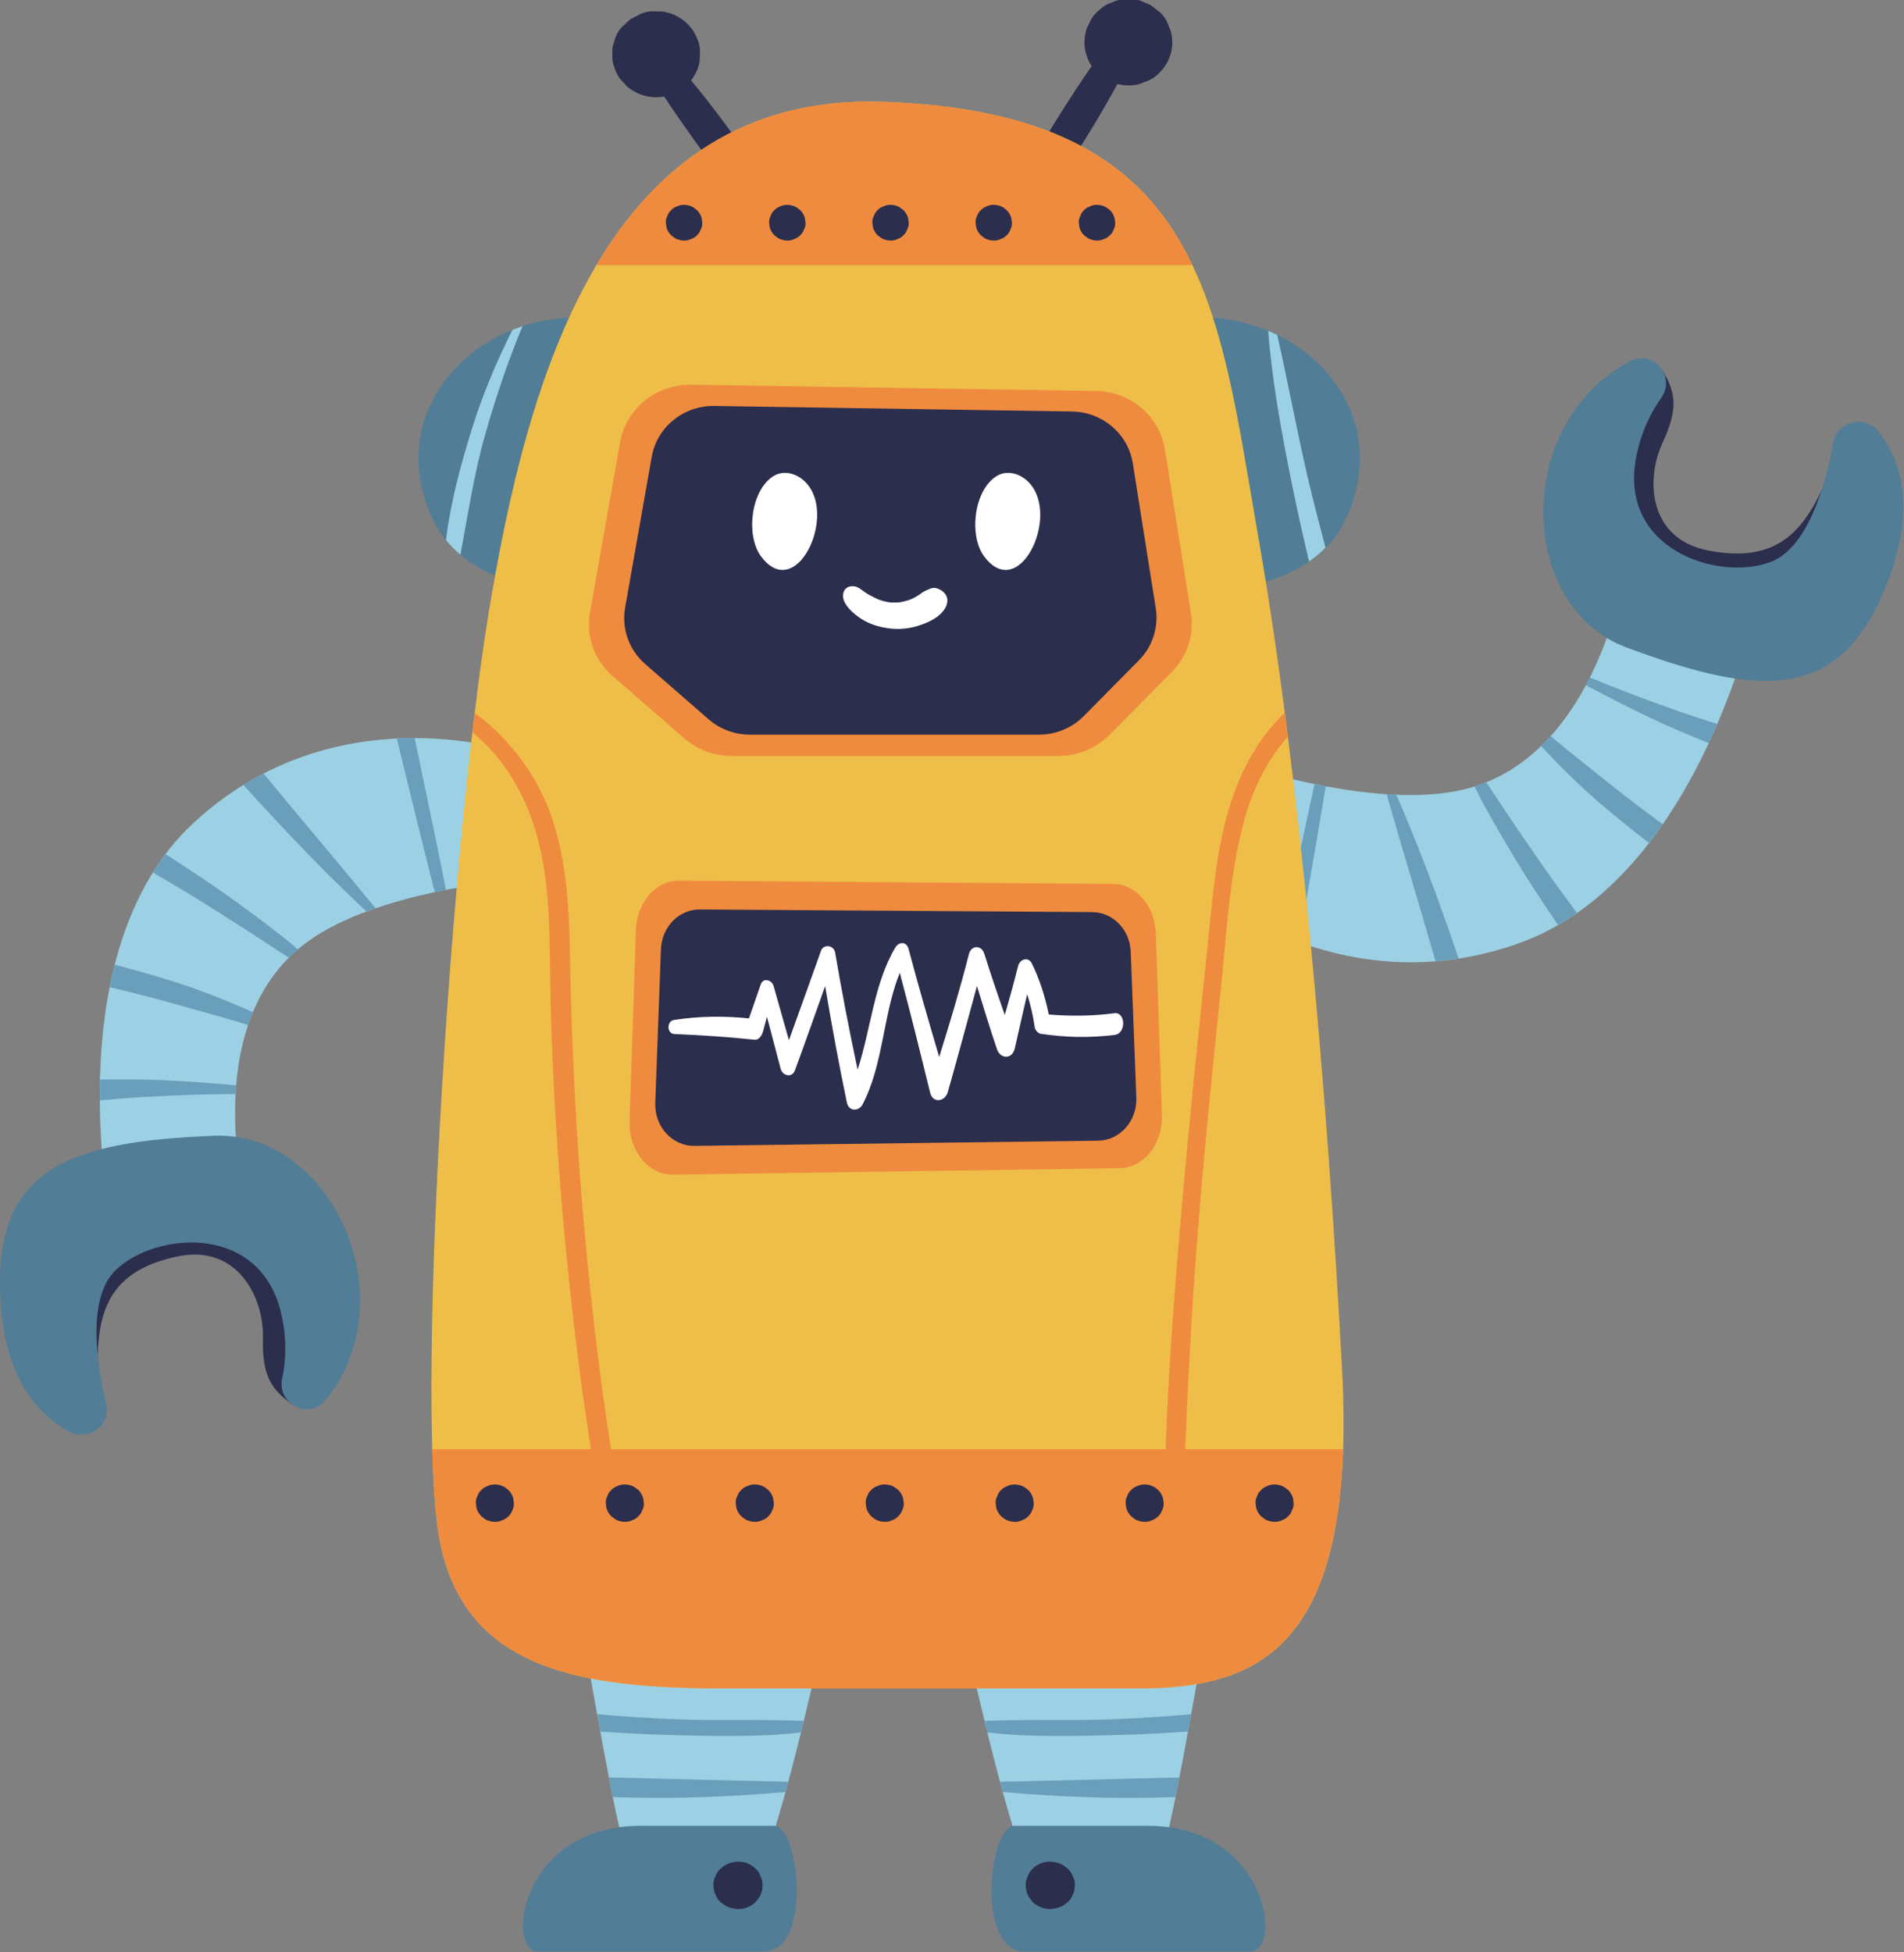 <?xml version="1.0" encoding="utf-8"?>
<svg viewBox="120.899 128.069 211.741 217.082" width="211.741" height="217.082" xmlns="http://www.w3.org/2000/svg">
  <rect x="120.899" y="128.069" width="211.741" height="217.082" fill="#808080" stroke="none"/>
  <defs>
    <clipPath id="clippath0" transform="">
      <path d="M 0 500 L 500 500 L 500 0 L 0 0 Z" style="fill: none; clip-rule: nonzero;"/>
    </clipPath>
  </defs>
  <g style="clip-path: url('#clippath0');" transform="matrix(0.82, 0, 0, -0.804, 96.771, 495.784)">
    <g transform="translate(305.538 214.416)"/>
    <g transform="translate(307.481 211.778)"/>
    <g transform="translate(327.394 205.227)"/>
    <g transform="translate(348.416 440.738)"/>
    <g transform="translate(345.95 437.579)"/>
    <g transform="translate(333.995 419.656)"/>
    <g transform="translate(347.612 401.135)"/>
    <g transform="translate(318.959 385.815)"/>
    <g transform="translate(329.677 388.515)"/>
    <g transform="translate(341.045 394.396)"/>
    <g transform="translate(365.667 333.589)"/>
    <g transform="translate(364.055 329.985)"/>
    <g transform="translate(328.439 320.674)"/>
    <g transform="translate(346.268 320.674)"/>
    <g transform="translate(339.98 307.69)"/>
    <g transform="translate(461.505 310.434)"/>
    <g transform="translate(457.148 309.905)"/>
    <g transform="translate(418.439 319.78)"/>
    <g transform="translate(437.261 319.78)"/>
    <g transform="translate(406.543 307.771)"/>
    <g transform="translate(463.235 407.582)"/>
    <g transform="translate(459.729 407.582)"/>
    <g transform="translate(448.998 402.267)"/>
    <g transform="translate(412.518 418.872)"/>
    <g transform="translate(432.343 418.872)"/>
    <g transform="translate(81.949 50.372)"/>
    <g transform="translate(49.655 91.758)"/>
    <g transform="translate(60.6 63.631)"/>
    <g transform="translate(166.426 70.654)"/>
    <g transform="translate(163.442 69.112)"/>
    <g transform="translate(170.379 136.787)"/>
    <g transform="translate(167.367 134.78)"/>
    <g transform="translate(176.067 135.116)"/>
    <g transform="translate(292.755 145.153)"/>
    <g transform="translate(264.683 66.962)"/>
    <g transform="translate(254.669 112.184)"/>
    <g transform="translate(248.643 126.595)"/>
    <g transform="translate(283.186 135.031)"/>
    <g transform="translate(248.51 95.129)"/>
    <g transform="translate(241.389 103.031)"/>
    <g transform="translate(274.766 122.312)"/>
    <g transform="translate(379.006 150.506)"/>
    <g transform="translate(359.265 117.046)"/>
    <g transform="translate(351.865 60.05)"/>
    <g transform="translate(333.174 96.516)"/>
    <g transform="translate(361.121 131.998)"/>
    <g transform="translate(369.352 148.119)"/>
    <g transform="translate(344.287 85.437)"/>
    <g transform="translate(254.854 406.168)">
      <path d="M 0 0 C 1.905 -3.184 2.179 -5.364 0 -10.174 C -2.179 -14.984 -1.999 -23.351 6.292 -24.968 C 14.584 -26.585 18.563 -23.257 21.58 -16.7 C 24.597 -10.143 23.387 -26.33 23.387 -26.33 L 14.159 -35.709 L 2.119 -33.894 L -7.499 -22.245 L -7.499 -10.174 Z" style="fill: rgb(44, 46, 77); fill-opacity: 1;"/>
    </g>
    <g transform="translate(199.85 350.947)">
      <path d="M 0 0 C 0 0 16.467 -5.433 27.713 -2.877 C 47.681 1.661 50.707 31.614 50.707 31.614 L 67.953 23.445 C 67.953 23.445 60.397 -14.996 35.579 -24.056 C 11.23 -32.945 -7.384 -16.492 -7.384 -16.492 Z" style="fill: rgb(156, 208, 228); fill-opacity: 1;"/>
    </g>
    <g transform="translate(284.224 397.629)">
      <path d="M 0 0 C -1.83 2.396 -5.642 1.514 -6.169 -1.455 C -7.236 -7.463 -9.643 -16.137 -14.786 -18.046 C -21.908 -20.689 -35.426 -16.188 -32.872 -3.344 C -32.219 -0.062 -30.982 2.577 -29.501 4.687 C -27.447 7.612 -30.586 11.463 -33.731 9.763 C -49.618 1.174 -49.05 -24.198 -34.206 -29.829 C -15.673 -36.861 -4.569 -37.682 1.658 -19.447 C 4.96 -9.778 2.779 -3.636 0 0" style="fill: rgb(81, 125, 151); fill-opacity: 1;"/>
    </g>
    <g transform="translate(224.278 333.381)">
      <path d="M 0 0 C -1.699 4.747 -3.513 9.43 -5.485 14.053 C -5.926 14.072 -6.365 14.102 -6.805 14.132 C -5.375 9.051 -3.905 3.982 -2.427 -1.09 C -1.662 -3.718 -0.917 -6.352 -0.163 -8.983 C 0.862 -8.901 1.905 -8.774 2.962 -8.608 C 2.014 -5.725 1.023 -2.858 0 0" style="fill: rgb(105, 159, 187); fill-opacity: 1;"/>
    </g>
    <g transform="translate(205.6 327.05)">
      <path d="M 0 0 L 1.317 7.737 C 1.929 11.327 2.54 14.917 3.125 18.512 C 3.29 19.526 3.455 20.54 3.62 21.555 C 3.101 21.654 2.593 21.756 2.102 21.859 C 1.838 20.621 1.574 19.383 1.31 18.145 C 0.553 14.595 -0.172 11.038 -0.904 7.482 C -1.355 5.286 -1.807 3.091 -2.258 0.895 C -1.538 0.587 -0.78 0.289 0 0" style="fill: rgb(105, 159, 187); fill-opacity: 1;"/>
    </g>
    <g transform="translate(238.988 353.553)">
      <path d="M 0 0 C 2.334 -2.507 4.752 -4.962 7.329 -7.22 C 9.522 -9.142 11.783 -10.985 14.069 -12.796 C 14.715 -11.944 15.338 -11.078 15.935 -10.199 C 13.579 -8.449 11.255 -6.661 8.982 -4.803 C 6.455 -2.736 3.903 -0.699 1.411 1.411 C 1.185 1.603 0.965 1.804 0.742 1.999 C 0.32 1.522 -0.115 1.055 -0.569 0.606 C -0.38 0.405 -0.187 0.201 0 0" style="fill: rgb(105, 159, 187); fill-opacity: 1;"/>
    </g>
    <g transform="translate(245.039 363.65)">
      <path d="M 0 0 C -0.176 -0.357 -0.354 -0.714 -0.541 -1.069 C 3.127 -3.055 6.818 -4.98 10.632 -6.72 C 12.444 -7.547 14.287 -8.304 16.123 -9.077 C 16.531 -8.184 16.917 -7.302 17.282 -6.432 C 15.472 -5.835 13.655 -5.257 11.862 -4.611 C 7.891 -3.179 3.907 -1.663 0 0" style="fill: rgb(105, 159, 187); fill-opacity: 1;"/>
    </g>
    <g transform="translate(230.498 346.372)">
      <path d="M 0 0 C 1.762 -3.284 3.6 -6.518 5.551 -9.695 C 7.056 -12.147 8.63 -14.557 10.213 -16.96 C 11.097 -16.441 11.957 -15.886 12.789 -15.294 C 11.055 -12.904 9.327 -10.508 7.671 -8.063 C 5.644 -5.07 3.632 -2.061 1.674 0.978 C 1.284 1.583 0.878 2.182 0.479 2.784 C -0.032 2.574 -0.553 2.378 -1.09 2.205 C -0.726 1.47 -0.39 0.726 0 0" style="fill: rgb(105, 159, 187); fill-opacity: 1;"/>
    </g>
    <g transform="translate(69.084 263.084)">
      <path d="M 0 0 C -3.004 2.178 -4.114 4.074 -4.003 9.353 C -3.892 14.633 -7.349 22.255 -15.608 20.479 C -23.868 18.703 -26.216 14.077 -26.41 6.862 C -26.604 -0.353 -31.86 15.005 -31.86 15.005 L -27.066 27.258 L -15.284 30.326 L -1.858 23.402 L 2.892 12.304 Z" style="fill: rgb(44, 46, 77); fill-opacity: 1;"/>
    </g>
    <g transform="translate(97.925 335.493)">
      <path d="M 0 0 C 0 0 -17.276 -1.484 -26.609 -8.259 C -43.182 -20.288 -34.178 -49.015 -34.178 -49.015 L -53.247 -48.29 C -53.247 -48.29 -61.426 -9.977 -42.174 8.117 C -23.286 25.869 0.299 18.067 0.299 18.067 Z" style="fill: rgb(156, 208, 228); fill-opacity: 1;"/>
    </g>
    <g transform="translate(38.723 259.379)">
      <path d="M 0 0 C 2.625 -1.483 5.782 0.828 5.099 3.765 C 3.716 9.708 2.517 18.629 6.493 22.408 C 12.001 27.64 26.199 28.821 28.905 16.007 C 29.597 12.733 29.497 9.821 28.965 7.298 C 28.229 3.8 32.63 1.496 34.851 4.296 C 46.078 18.442 35.574 41.545 19.711 40.882 C -0.094 40.054 -10.625 36.44 -9.176 17.226 C -8.407 7.037 -3.985 2.25 0 0" style="fill: rgb(81, 125, 151); fill-opacity: 1;"/>
    </g>
    <g transform="translate(68.556 342.031)">
      <path d="M 0 0 C 3.43 -3.696 6.94 -7.288 10.572 -10.762 C 10.985 -10.605 11.4 -10.46 11.816 -10.314 C 8.503 -6.206 5.157 -2.124 1.803 1.957 C 0.065 4.072 -1.656 6.2 -3.384 8.323 C -4.294 7.844 -5.203 7.317 -6.11 6.748 C -4.104 4.471 -2.064 2.225 0 0" style="fill: rgb(105, 159, 187); fill-opacity: 1;"/>
    </g>
    <g transform="translate(83.236 355.2)">
      <path d="M 0 0 L 1.833 -7.631 C 2.684 -11.172 3.534 -14.713 4.411 -18.248 C 4.658 -19.246 4.905 -20.243 5.152 -21.241 C 5.669 -21.128 6.176 -21.022 6.668 -20.923 C 6.423 -19.681 6.179 -18.439 5.935 -17.197 C 5.234 -13.635 4.501 -10.08 3.774 -6.523 C 3.326 -4.327 2.877 -2.131 2.428 0.065 C 1.645 0.066 0.831 0.041 0 0" style="fill: rgb(105, 159, 187); fill-opacity: 1;"/>
    </g>
    <g transform="translate(62.968 317.698)">
      <path d="M 0 0 C -3.132 1.386 -6.321 2.692 -9.579 3.754 C -12.351 4.658 -15.155 5.463 -17.969 6.229 C -18.228 5.191 -18.46 4.15 -18.662 3.107 C -15.808 2.425 -12.967 1.696 -10.147 0.881 C -7.01 -0.025 -3.863 -0.893 -0.742 -1.852 C -0.458 -1.939 -0.177 -2.038 0.105 -2.13 C 0.305 -1.525 0.52 -0.924 0.761 -0.333 C 0.508 -0.223 0.251 -0.111 0 0" style="fill: rgb(105, 159, 187); fill-opacity: 1;"/>
    </g>
    <g transform="translate(61.379 306.035)">
      <path d="M 0 0 C 0.021 0.398 0.044 0.796 0.076 1.196 C -4.077 1.579 -8.228 1.896 -12.418 1.995 C -14.41 2.042 -16.402 2.013 -18.394 2.001 C -18.418 1.02 -18.425 0.057 -18.419 -0.887 C -16.52 -0.724 -14.622 -0.54 -12.72 -0.428 C -8.505 -0.182 -4.246 -0.009 0 0" style="fill: rgb(105, 159, 187); fill-opacity: 1;"/>
    </g>
    <g transform="translate(67.949 327.64)">
      <path d="M 0 0 C -2.913 2.326 -5.875 4.576 -8.917 6.729 C -11.266 8.391 -13.661 9.987 -16.062 11.574 C -16.671 10.748 -17.243 9.9 -17.775 9.029 C -15.24 7.514 -12.71 5.991 -10.225 4.395 C -7.183 2.44 -4.15 0.466 -1.154 -1.558 C -0.558 -1.961 0.051 -2.352 0.655 -2.748 C 1.042 -2.354 1.444 -1.968 1.87 -1.598 C 1.246 -1.066 0.644 -0.514 0 0" style="fill: rgb(105, 159, 187); fill-opacity: 1;"/>
    </g>
    <g transform="translate(193.138 232.797)">
      <path d="M 0 0 C 0 0 -4.236 -25.415 -5.749 -30.558 C -7.261 -35.701 -22.087 -38.122 -24.809 -32.373 C -27.533 -26.625 -32.979 -1.21 -32.979 -1.21 Z" style="fill: rgb(156, 208, 228); fill-opacity: 1;"/>
    </g>
    <g transform="translate(166.999 204.811)">
      <path d="M 0 0 C -3.483 0 -5.284 -17.397 1.441 -17.397 L 31.944 -17.397 C 36.508 -17.397 34.346 0 18.134 0 Z" style="fill: rgb(81, 125, 151); fill-opacity: 1;"/>
    </g>
    <g transform="translate(168.814 197.846)">
      <path d="M 0 0 C 0.132 0.407 0.358 0.758 0.678 1.055 C 1.087 1.462 1.57 1.743 2.125 1.899 C 2.706 2.055 3.288 2.055 3.869 1.899 C 3.918 1.89 3.965 1.877 4.012 1.858 C 4.433 1.757 4.801 1.564 5.114 1.277 C 5.466 1.049 5.745 0.746 5.948 0.368 C 6.057 0.11 6.166 -0.148 6.275 -0.406 C 6.41 -0.837 6.429 -1.267 6.333 -1.698 C 6.332 -1.991 6.258 -2.263 6.112 -2.516 C 5.981 -2.918 5.758 -3.265 5.441 -3.559 C 5.223 -3.728 5.004 -3.897 4.786 -4.066 C 4.526 -4.216 4.255 -4.325 3.975 -4.399 C 3.939 -4.406 3.903 -4.413 3.869 -4.426 C 3.288 -4.582 2.706 -4.582 2.125 -4.426 C 1.57 -4.27 1.087 -3.989 0.678 -3.583 C 0.507 -3.361 0.336 -3.14 0.165 -2.919 C -0.131 -2.407 -0.281 -1.855 -0.282 -1.264 C -0.299 -0.812 -0.205 -0.391 0 0" style="fill: rgb(44, 46, 77); fill-opacity: 1;"/>
    </g>
    <g transform="translate(180.66 208.69)">
      <path d="M 0 0 C 2.725 -0.031 5.457 0.018 8.186 0.093 C 8.358 0.96 8.534 1.87 8.714 2.816 C 5.809 2.739 2.905 2.67 0 2.597 C -5.202 2.467 -10.411 2.33 -15.618 2.213 C -15.492 1.733 -15.366 1.26 -15.241 0.794 C -10.181 0.358 -5.121 0.058 0 0" style="fill: rgb(105, 159, 187); fill-opacity: 1;"/>
    </g>
    <g transform="translate(162.945 219.321)">
      <path d="M 0 0 C 0.125 -0.524 0.252 -1.055 0.381 -1.588 C 6.167 -2.281 12.181 -2.102 17.876 -1.951 C 21.121 -1.866 24.362 -1.693 27.6 -1.469 C 27.745 -0.665 27.887 0.134 28.028 0.924 C 24.649 0.628 21.265 0.394 17.876 0.248 C 11.963 -0.007 5.943 0.255 0 0" style="fill: rgb(105, 159, 187); fill-opacity: 1;"/>
    </g>
    <g transform="translate(167.274 228.066)">
      <path d="M 0 0 C -2.086 -0.104 -4.186 -0.152 -6.276 -0.294 C -6.179 -0.726 -6.076 -1.185 -5.966 -1.672 C -0.194 -2.021 5.822 -1.422 11.465 -1.06 C 16.009 -0.769 20.582 -0.368 25.11 0.279 C 25.23 0.981 25.339 1.622 25.435 2.183 C 20.638 1.702 15.844 1.171 11.041 0.758 C 7.365 0.442 3.685 0.184 0 0" style="fill: rgb(105, 159, 187); fill-opacity: 1;"/>
    </g>
    <g transform="translate(108.24 232.797)">
      <path d="M 0 0 C 0 0 4.236 -25.415 5.749 -30.558 C 7.261 -35.701 22.087 -38.122 24.809 -32.373 C 27.533 -26.625 32.979 -1.21 32.979 -1.21 Z" style="fill: rgb(156, 208, 228); fill-opacity: 1;"/>
    </g>
    <g transform="translate(134.378 204.811)">
      <path d="M 0 0 C 3.483 0 5.284 -17.397 -1.441 -17.397 L -31.944 -17.397 C -36.508 -17.397 -34.346 0 -18.134 0 Z" style="fill: rgb(81, 125, 151); fill-opacity: 1;"/>
    </g>
    <g transform="translate(132.563 197.846)">
      <path d="M 0 0 C -0.132 0.407 -0.358 0.758 -0.678 1.055 C -1.087 1.462 -1.57 1.743 -2.125 1.899 C -2.706 2.055 -3.288 2.055 -3.869 1.899 C -3.918 1.89 -3.965 1.877 -4.012 1.858 C -4.433 1.757 -4.801 1.564 -5.114 1.277 C -5.466 1.049 -5.745 0.746 -5.948 0.368 C -6.057 0.11 -6.166 -0.148 -6.275 -0.406 C -6.41 -0.837 -6.429 -1.267 -6.333 -1.698 C -6.332 -1.991 -6.258 -2.263 -6.112 -2.516 C -5.981 -2.918 -5.758 -3.265 -5.441 -3.559 C -5.223 -3.728 -5.004 -3.897 -4.786 -4.066 C -4.526 -4.216 -4.255 -4.325 -3.975 -4.399 C -3.939 -4.406 -3.903 -4.413 -3.869 -4.426 C -3.288 -4.582 -2.706 -4.582 -2.125 -4.426 C -1.57 -4.27 -1.087 -3.989 -0.678 -3.583 C -0.507 -3.361 -0.336 -3.14 -0.165 -2.919 C 0.131 -2.407 0.281 -1.855 0.282 -1.264 C 0.299 -0.812 0.205 -0.391 0 0" style="fill: rgb(44, 46, 77); fill-opacity: 1;"/>
    </g>
    <g transform="translate(120.718 208.69)">
      <path d="M 0 0 C -2.725 -0.031 -5.457 0.018 -8.186 0.093 C -8.358 0.96 -8.534 1.87 -8.714 2.816 C -5.809 2.739 -2.905 2.67 0 2.597 C 5.202 2.467 10.411 2.33 15.618 2.213 C 15.492 1.733 15.366 1.26 15.241 0.794 C 10.181 0.358 5.121 0.058 0 0" style="fill: rgb(105, 159, 187); fill-opacity: 1;"/>
    </g>
    <g transform="translate(138.432 219.321)">
      <path d="M 0 0 C -0.125 -0.524 -0.252 -1.055 -0.381 -1.588 C -6.167 -2.281 -12.181 -2.102 -17.876 -1.951 C -21.121 -1.866 -24.362 -1.693 -27.6 -1.469 C -27.745 -0.665 -27.887 0.134 -28.028 0.924 C -24.649 0.628 -21.265 0.394 -17.876 0.248 C -11.963 -0.007 -5.943 0.255 0 0" style="fill: rgb(105, 159, 187); fill-opacity: 1;"/>
    </g>
    <g transform="translate(134.104 228.066)">
      <path d="M 0 0 C 2.086 -0.104 4.186 -0.152 6.276 -0.294 C 6.179 -0.726 6.076 -1.185 5.966 -1.672 C 0.194 -2.021 -5.822 -1.422 -11.465 -1.06 C -16.009 -0.769 -20.582 -0.368 -25.11 0.279 C -25.23 0.981 -25.339 1.622 -25.435 2.183 C -20.638 1.702 -15.844 1.171 -11.041 0.758 C -7.365 0.442 -3.685 0.184 0 0" style="fill: rgb(105, 159, 187); fill-opacity: 1;"/>
    </g>
    <g transform="translate(211.606 384.891)">
      <path d="M 0 0 C 2.063 4.06 2.784 8.796 1.802 13.033 C -0.193 21.639 -8.725 28.596 -19.382 28.538 C -21.773 28.525 -22.833 26.385 -21.872 25.118 C -22.285 24.463 -22.528 23.685 -22.541 22.826 C -22.691 12.98 -20.861 2.914 -16.707 -6.135 C -16.038 -7.591 -13.862 -8.722 -11.953 -8.327 C -6.805 -7.26 -2.153 -4.237 0 0" style="fill: rgb(81, 125, 151); fill-opacity: 1;"/>
    </g>
    <g transform="translate(88.424 384.891)">
      <path d="M 0 0 C -2.063 4.06 -2.784 8.796 -1.802 13.033 C 0.193 21.639 8.725 28.596 19.382 28.538 C 21.773 28.525 22.833 26.385 21.872 25.118 C 22.285 24.463 22.528 23.685 22.541 22.826 C 22.691 12.98 20.861 2.914 16.707 -6.135 C 16.038 -7.591 13.862 -8.722 11.953 -8.327 C 6.805 -7.26 2.153 -4.237 0 0" style="fill: rgb(81, 125, 151); fill-opacity: 1;"/>
    </g>
    <g transform="translate(122.09 447.568)">
      <path d="M 0 0 C -0.415 0.513 -0.833 0.983 -1.306 1.389 C -1.617 1.746 -1.915 2.117 -2.237 2.463 C -3.717 4.057 -6.015 2.403 -4.965 0.493 C -4.774 0.146 -4.556 -0.189 -4.355 -0.531 C -3.902 -1.701 -3.055 -2.835 -2.476 -3.737 C -1.242 -5.663 0.05 -7.538 1.361 -9.413 C 4.081 -13.303 7.026 -17.01 9.826 -20.843 C 11.458 -23.129 14.998 -20.577 13.364 -18.288 C 10.402 -14.137 7.596 -9.902 4.547 -5.813 C 3.074 -3.838 1.55 -1.915 0 0" style="fill: rgb(44, 46, 77); fill-opacity: 1;"/>
    </g>
    <g transform="translate(122.154 454.507)">
      <path d="M 0 0 C -0.82 0.652 -1.747 1.064 -2.78 1.234 C -3.039 1.269 -3.299 1.278 -3.562 1.262 C -4.336 1.351 -5.091 1.244 -5.826 0.94 C -6.295 0.689 -6.764 0.438 -7.233 0.186 L -7.248 0.176 C -7.266 0.163 -7.285 0.15 -7.303 0.137 C -7.68 -0.221 -8.058 -0.579 -8.436 -0.938 C -8.945 -1.528 -9.277 -2.196 -9.431 -2.943 C -9.635 -3.409 -9.713 -3.895 -9.667 -4.401 C -9.755 -5.159 -9.65 -5.897 -9.352 -6.618 C -9.347 -6.641 -9.341 -6.664 -9.335 -6.687 C -9.333 -6.697 -9.33 -6.706 -9.328 -6.715 C -9.066 -7.501 -8.632 -8.163 -8.025 -8.701 C -7.876 -8.946 -7.687 -9.143 -7.458 -9.292 C -6.638 -9.944 -5.711 -10.355 -4.678 -10.526 C -3.643 -10.689 -2.634 -10.59 -1.651 -10.229 C -1.181 -9.977 -0.712 -9.726 -0.242 -9.474 C 0.627 -8.842 1.281 -8.036 1.719 -7.055 C 2.062 -6.345 2.214 -5.605 2.175 -4.833 C 2.265 -4.059 2.158 -3.303 1.854 -2.567 C 1.466 -1.545 0.848 -0.69 0 0" style="fill: rgb(44, 46, 77); fill-opacity: 1;"/>
    </g>
    <g transform="translate(181.773 447.231)">
      <path d="M 0 0 C 0.31 0.582 0.579 1.151 0.769 1.744 C 0.976 2.17 1.201 2.59 1.395 3.021 C 2.284 5.006 -0.136 6.476 -1.485 4.763 C -1.729 4.452 -1.952 4.12 -2.189 3.802 C -3.089 2.928 -3.802 1.705 -4.407 0.82 C -5.699 -1.068 -6.92 -2.99 -8.134 -4.928 C -10.654 -8.952 -12.916 -13.11 -15.352 -17.184 C -16.82 -19.579 -13.088 -21.841 -11.618 -19.444 C -8.954 -15.096 -6.15 -10.859 -3.576 -6.456 C -2.333 -4.329 -1.157 -2.175 0 0" style="fill: rgb(44, 46, 77); fill-opacity: 1;"/>
    </g>
    <g transform="translate(149.302 443.274)">
      <path d="M 0 0 C -37.894 1.404 -48.409 -38.324 -53.653 -71 C -58.897 -103.675 -63.738 -182.743 -60.108 -199.686 C -56.477 -216.629 -41.551 -219.453 -21.784 -219.453 L 34.693 -219.453 C 51.636 -219.453 64.142 -212.999 62.124 -175.078 C 60.107 -137.158 56.477 -93.59 50.829 -60.511 C 45.181 -27.432 43.568 -1.614 0 0" style="fill: rgb(239, 190, 72); fill-opacity: 1;"/>
    </g>
    <g transform="translate(186.174 328.266)">
      <path d="M 0 0 C -0.128 3.798 -2.666 6.804 -5.766 6.827 L -64.673 7.279 C -67.805 7.303 -70.388 4.277 -70.512 0.44 L -71.363 -25.989 C -71.494 -30.062 -68.815 -33.439 -65.49 -33.39 L -4.892 -32.494 C -1.619 -32.446 0.975 -29.092 0.841 -25.083 Z" style="fill: rgb(239, 139, 62); fill-opacity: 1;"/>
    </g>
    <g transform="translate(182.774 325.708)">
      <path d="M 0 0 C -0.115 3.054 -2.409 5.471 -5.21 5.49 L -58.437 5.853 C -61.267 5.872 -63.601 3.439 -63.713 0.354 L -64.482 -20.898 C -64.6 -24.173 -62.179 -26.888 -59.175 -26.849 L -4.42 -26.129 C -1.463 -26.09 0.881 -23.393 0.76 -20.169 Z" style="fill: rgb(44, 46, 77); fill-opacity: 1;"/>
    </g>
    <g transform="translate(110.31 420.683)">
      <path d="M 0 0 L 80.828 0 C 74.675 13.156 63.44 21.685 38.991 22.591 C 20.104 23.29 8.021 13.77 0 0" style="fill: rgb(239, 139, 62); fill-opacity: 1;"/>
    </g>
    <g transform="translate(186.878 223.893)">
      <path d="M 0 0 C 0.811 0.041 1.607 0.105 2.392 0.187 C 2.512 0.2 2.632 0.213 2.751 0.226 C 3.537 0.316 4.309 0.429 5.065 0.569 C 5.157 0.585 5.247 0.605 5.339 0.622 C 6.126 0.775 6.9 0.951 7.652 1.165 C 7.665 1.169 7.677 1.173 7.69 1.177 C 9.269 1.629 10.768 2.228 12.174 3 C 12.204 3.017 12.236 3.033 12.266 3.05 C 12.953 3.432 13.616 3.857 14.256 4.328 C 14.287 4.351 14.318 4.374 14.349 4.397 C 20.31 8.839 24.178 17.334 24.693 33.007 L 3.289 33.007 C 3.774 45.818 4.554 58.618 5.675 71.389 C 6.398 79.624 7.215 87.85 8.064 96.074 C 8.883 104.001 9.219 112.217 11.273 119.946 C 12.447 124.364 14.398 128.318 17.207 131.592 C 17.071 132.694 16.929 133.779 16.789 134.87 C 14.135 132.335 12.092 129.069 10.693 125.764 C 7.599 118.454 7.115 110.352 6.311 102.549 C 4.532 85.284 2.794 68.003 1.57 50.689 C 1.153 44.802 0.835 38.906 0.62 33.007 L -74.578 33.007 C -74.957 35.575 -75.363 38.139 -75.703 40.713 C -76.885 49.663 -77.84 58.644 -78.555 67.644 C -79.27 76.645 -79.73 85.662 -80.006 94.687 C -80.254 102.775 -79.921 111.137 -82.181 118.993 C -83.318 122.944 -85.186 126.539 -87.78 129.728 C -89.231 131.511 -91.043 133.403 -93.081 134.823 C -93.184 133.966 -93.284 133.087 -93.385 132.204 C -92.137 131.084 -90.925 129.923 -89.861 128.555 C -87.556 125.592 -85.87 122.15 -84.82 118.552 C -82.571 110.844 -82.978 102.628 -82.776 94.687 C -82.331 77.258 -80.91 59.832 -78.677 42.544 C -78.266 39.359 -77.784 36.184 -77.316 33.007 L -98.83 33.007 C -98.772 31.033 -98.691 29.211 -98.586 27.536 C -98.569 27.264 -98.553 26.989 -98.534 26.726 C -98.505 26.306 -98.475 25.898 -98.442 25.5 C -98.403 25.017 -98.36 24.552 -98.316 24.103 C -98.285 23.796 -98.254 23.497 -98.221 23.206 C -98.163 22.698 -98.102 22.212 -98.037 21.757 C -98.012 21.582 -97.987 21.411 -97.961 21.243 C -97.874 20.688 -97.783 20.159 -97.684 19.695 C -94.053 2.752 -79.127 -0.072 -59.36 -0.072 L -2.884 -0.072 C -2.014 -0.072 -1.159 -0.05 -0.314 -0.012 C -0.21 -0.008 -0.104 -0.005 0 0" style="fill: rgb(239, 139, 62); fill-opacity: 1;"/>
    </g>
    <g transform="translate(124.579 427.209)">
      <path d="M 0 0 C -0.117 0.418 -0.329 0.781 -0.635 1.089 C -0.801 1.218 -0.968 1.346 -1.134 1.475 C -1.519 1.698 -1.935 1.811 -2.38 1.812 C -2.72 1.825 -3.037 1.754 -3.331 1.599 C -3.637 1.5 -3.902 1.33 -4.125 1.089 C -4.366 0.865 -4.536 0.601 -4.636 0.295 C -4.79 0.001 -4.861 -0.316 -4.848 -0.656 C -4.819 -0.875 -4.789 -1.094 -4.76 -1.312 C -4.643 -1.73 -4.431 -2.094 -4.125 -2.402 C -3.959 -2.53 -3.792 -2.659 -3.626 -2.787 C -3.241 -3.011 -2.826 -3.123 -2.38 -3.124 C -2.04 -3.137 -1.723 -3.066 -1.429 -2.912 C -1.123 -2.812 -0.858 -2.642 -0.635 -2.402 C -0.394 -2.178 -0.224 -1.913 -0.124 -1.607 C 0.03 -1.313 0.101 -0.996 0.088 -0.656 C 0.059 -0.437 0.029 -0.219 0 0" style="fill: rgb(44, 46, 77); fill-opacity: 1;"/>
    </g>
    <g transform="translate(138.579 427.209)">
      <path d="M 0 0 C -0.117 0.418 -0.329 0.781 -0.635 1.089 C -0.801 1.218 -0.968 1.346 -1.134 1.475 C -1.519 1.698 -1.935 1.811 -2.38 1.812 C -2.72 1.825 -3.037 1.754 -3.331 1.599 C -3.637 1.5 -3.902 1.33 -4.125 1.089 C -4.366 0.865 -4.536 0.601 -4.636 0.295 C -4.79 0.001 -4.861 -0.316 -4.848 -0.656 C -4.819 -0.875 -4.79 -1.094 -4.76 -1.312 C -4.643 -1.73 -4.431 -2.094 -4.125 -2.402 C -3.959 -2.53 -3.792 -2.659 -3.626 -2.787 C -3.241 -3.011 -2.826 -3.123 -2.38 -3.124 C -2.04 -3.137 -1.723 -3.066 -1.429 -2.912 C -1.123 -2.812 -0.858 -2.642 -0.635 -2.402 C -0.394 -2.178 -0.224 -1.913 -0.124 -1.607 C 0.03 -1.313 0.101 -0.996 0.088 -0.656 C 0.059 -0.437 0.029 -0.219 0 0" style="fill: rgb(44, 46, 77); fill-opacity: 1;"/>
    </g>
    <g transform="translate(152.578 427.209)">
      <path d="M 0 0 C -0.117 0.418 -0.329 0.781 -0.635 1.089 C -0.801 1.218 -0.968 1.346 -1.134 1.475 C -1.519 1.698 -1.935 1.811 -2.38 1.812 C -2.72 1.825 -3.037 1.754 -3.331 1.599 C -3.637 1.5 -3.902 1.33 -4.125 1.089 C -4.366 0.865 -4.536 0.601 -4.636 0.295 C -4.79 0.001 -4.861 -0.316 -4.848 -0.656 C -4.819 -0.875 -4.789 -1.094 -4.76 -1.312 C -4.643 -1.73 -4.431 -2.094 -4.125 -2.402 C -3.959 -2.53 -3.792 -2.659 -3.626 -2.787 C -3.241 -3.011 -2.826 -3.123 -2.38 -3.124 C -2.04 -3.137 -1.723 -3.066 -1.429 -2.912 C -1.123 -2.812 -0.858 -2.642 -0.635 -2.402 C -0.394 -2.178 -0.224 -1.913 -0.124 -1.607 C 0.03 -1.313 0.101 -0.996 0.088 -0.656 C 0.059 -0.437 0.029 -0.219 0 0" style="fill: rgb(44, 46, 77); fill-opacity: 1;"/>
    </g>
    <g transform="translate(166.578 427.209)">
      <path d="M 0 0 C -0.117 0.418 -0.329 0.781 -0.635 1.089 C -0.801 1.218 -0.968 1.346 -1.134 1.475 C -1.519 1.698 -1.935 1.811 -2.38 1.812 C -2.72 1.825 -3.037 1.754 -3.331 1.599 C -3.637 1.5 -3.902 1.33 -4.125 1.089 C -4.366 0.865 -4.536 0.601 -4.636 0.295 C -4.79 0.001 -4.861 -0.316 -4.848 -0.656 C -4.819 -0.875 -4.79 -1.094 -4.76 -1.312 C -4.643 -1.73 -4.431 -2.094 -4.125 -2.402 C -3.959 -2.53 -3.792 -2.659 -3.626 -2.787 C -3.241 -3.011 -2.826 -3.123 -2.38 -3.124 C -2.04 -3.137 -1.723 -3.066 -1.429 -2.912 C -1.123 -2.812 -0.858 -2.642 -0.635 -2.402 C -0.394 -2.178 -0.224 -1.913 -0.124 -1.607 C 0.03 -1.313 0.101 -0.996 0.088 -0.656 C 0.059 -0.437 0.029 -0.219 0 0" style="fill: rgb(44, 46, 77); fill-opacity: 1;"/>
    </g>
    <g transform="translate(99.031 250.131)">
      <path d="M 0 0 C -0.123 0.437 -0.344 0.817 -0.664 1.14 C -0.839 1.274 -1.013 1.409 -1.187 1.544 C -1.59 1.777 -2.025 1.895 -2.491 1.896 C -2.846 1.91 -3.178 1.835 -3.486 1.674 C -3.806 1.57 -4.083 1.391 -4.317 1.14 C -4.569 0.906 -4.747 0.629 -4.851 0.309 C -5.013 0.001 -5.087 -0.331 -5.074 -0.687 C -5.043 -0.916 -5.012 -1.144 -4.981 -1.373 C -4.859 -1.811 -4.637 -2.191 -4.317 -2.513 C -4.143 -2.648 -3.969 -2.782 -3.794 -2.917 C -3.392 -3.151 -2.957 -3.268 -2.491 -3.27 C -2.135 -3.283 -1.803 -3.209 -1.496 -3.047 C -1.175 -2.943 -0.898 -2.765 -0.664 -2.513 C -0.412 -2.279 -0.234 -2.002 -0.13 -1.682 C 0.031 -1.374 0.106 -1.042 0.092 -0.687 C 0.061 -0.458 0.031 -0.229 0 0" style="fill: rgb(44, 46, 77); fill-opacity: 1;"/>
    </g>
    <g transform="translate(116.655 250.131)">
      <path d="M 0 0 C -0.123 0.437 -0.344 0.817 -0.664 1.14 C -0.839 1.274 -1.013 1.409 -1.187 1.544 C -1.59 1.777 -2.024 1.895 -2.491 1.896 C -2.846 1.91 -3.178 1.835 -3.486 1.674 C -3.806 1.57 -4.083 1.391 -4.317 1.14 C -4.569 0.906 -4.747 0.629 -4.851 0.309 C -5.013 0.001 -5.087 -0.331 -5.074 -0.687 C -5.043 -0.916 -5.012 -1.144 -4.981 -1.373 C -4.859 -1.811 -4.637 -2.191 -4.317 -2.513 C -4.143 -2.648 -3.969 -2.782 -3.794 -2.917 C -3.391 -3.151 -2.957 -3.268 -2.491 -3.27 C -2.135 -3.283 -1.803 -3.209 -1.496 -3.047 C -1.175 -2.943 -0.898 -2.765 -0.664 -2.513 C -0.412 -2.279 -0.234 -2.002 -0.13 -1.682 C 0.032 -1.374 0.106 -1.042 0.092 -0.687 C 0.061 -0.458 0.031 -0.229 0 0" style="fill: rgb(44, 46, 77); fill-opacity: 1;"/>
    </g>
    <g transform="translate(134.28 250.131)">
      <path d="M 0 0 C -0.123 0.437 -0.344 0.817 -0.664 1.14 C -0.839 1.274 -1.013 1.409 -1.187 1.544 C -1.59 1.777 -2.024 1.895 -2.491 1.896 C -2.846 1.91 -3.178 1.835 -3.486 1.674 C -3.806 1.57 -4.083 1.391 -4.317 1.14 C -4.569 0.906 -4.747 0.629 -4.851 0.309 C -5.013 0.001 -5.087 -0.331 -5.074 -0.687 C -5.043 -0.916 -5.012 -1.144 -4.981 -1.373 C -4.859 -1.811 -4.637 -2.191 -4.317 -2.513 C -4.143 -2.648 -3.969 -2.782 -3.794 -2.917 C -3.391 -3.151 -2.957 -3.268 -2.491 -3.27 C -2.135 -3.283 -1.803 -3.209 -1.496 -3.047 C -1.175 -2.943 -0.898 -2.765 -0.664 -2.513 C -0.412 -2.279 -0.234 -2.002 -0.13 -1.682 C 0.032 -1.374 0.106 -1.042 0.092 -0.687 C 0.061 -0.458 0.031 -0.229 0 0" style="fill: rgb(44, 46, 77); fill-opacity: 1;"/>
    </g>
    <g transform="translate(151.904 250.131)">
      <path d="M 0 0 C -0.123 0.437 -0.344 0.817 -0.664 1.14 C -0.839 1.274 -1.013 1.409 -1.187 1.544 C -1.59 1.777 -2.024 1.895 -2.491 1.896 C -2.846 1.91 -3.178 1.835 -3.486 1.674 C -3.806 1.57 -4.083 1.391 -4.317 1.14 C -4.569 0.906 -4.747 0.629 -4.851 0.309 C -5.013 0.001 -5.087 -0.331 -5.074 -0.687 C -5.043 -0.916 -5.012 -1.144 -4.981 -1.373 C -4.859 -1.811 -4.637 -2.191 -4.317 -2.513 C -4.143 -2.648 -3.969 -2.782 -3.794 -2.917 C -3.391 -3.151 -2.957 -3.268 -2.491 -3.27 C -2.135 -3.283 -1.803 -3.209 -1.496 -3.047 C -1.175 -2.943 -0.898 -2.765 -0.664 -2.513 C -0.412 -2.279 -0.234 -2.002 -0.13 -1.682 C 0.032 -1.374 0.106 -1.042 0.092 -0.687 C 0.061 -0.458 0.031 -0.229 0 0" style="fill: rgb(44, 46, 77); fill-opacity: 1;"/>
    </g>
    <g transform="translate(169.528 250.131)">
      <path d="M 0 0 C -0.123 0.437 -0.344 0.817 -0.664 1.14 C -0.839 1.274 -1.013 1.409 -1.187 1.544 C -1.59 1.777 -2.024 1.895 -2.491 1.896 C -2.846 1.91 -3.178 1.835 -3.486 1.674 C -3.806 1.57 -4.083 1.391 -4.317 1.14 C -4.569 0.906 -4.747 0.629 -4.851 0.309 C -5.013 0.001 -5.087 -0.331 -5.074 -0.687 C -5.043 -0.916 -5.012 -1.144 -4.981 -1.373 C -4.859 -1.811 -4.637 -2.191 -4.317 -2.513 C -4.143 -2.648 -3.969 -2.782 -3.794 -2.917 C -3.391 -3.151 -2.957 -3.268 -2.491 -3.27 C -2.135 -3.283 -1.803 -3.209 -1.496 -3.047 C -1.175 -2.943 -0.898 -2.765 -0.664 -2.513 C -0.412 -2.279 -0.234 -2.002 -0.13 -1.682 C 0.032 -1.374 0.106 -1.042 0.092 -0.687 C 0.061 -0.458 0.031 -0.229 0 0" style="fill: rgb(44, 46, 77); fill-opacity: 1;"/>
    </g>
    <g transform="translate(187.153 250.131)">
      <path d="M 0 0 C -0.123 0.437 -0.344 0.817 -0.664 1.14 C -0.839 1.274 -1.013 1.409 -1.187 1.544 C -1.59 1.777 -2.025 1.895 -2.491 1.896 C -2.846 1.91 -3.178 1.835 -3.486 1.674 C -3.806 1.57 -4.083 1.391 -4.317 1.14 C -4.569 0.906 -4.747 0.629 -4.851 0.309 C -5.013 0.001 -5.087 -0.331 -5.074 -0.687 C -5.043 -0.916 -5.012 -1.144 -4.981 -1.373 C -4.859 -1.811 -4.637 -2.191 -4.317 -2.513 C -4.143 -2.648 -3.969 -2.782 -3.794 -2.917 C -3.392 -3.151 -2.957 -3.268 -2.491 -3.27 C -2.135 -3.283 -1.803 -3.209 -1.496 -3.047 C -1.175 -2.943 -0.898 -2.765 -0.664 -2.513 C -0.412 -2.279 -0.234 -2.002 -0.13 -1.682 C 0.031 -1.374 0.106 -1.042 0.092 -0.687 C 0.061 -0.458 0.031 -0.229 0 0" style="fill: rgb(44, 46, 77); fill-opacity: 1;"/>
    </g>
    <g transform="translate(204.777 250.131)">
      <path d="M 0 0 C -0.123 0.437 -0.344 0.817 -0.664 1.14 C -0.838 1.274 -1.013 1.409 -1.187 1.544 C -1.59 1.777 -2.024 1.895 -2.491 1.896 C -2.846 1.91 -3.178 1.835 -3.486 1.674 C -3.806 1.57 -4.083 1.391 -4.317 1.14 C -4.569 0.906 -4.747 0.629 -4.851 0.309 C -5.013 0.001 -5.087 -0.331 -5.074 -0.687 C -5.043 -0.916 -5.012 -1.144 -4.981 -1.373 C -4.859 -1.811 -4.637 -2.191 -4.317 -2.513 C -4.143 -2.648 -3.969 -2.782 -3.794 -2.917 C -3.391 -3.151 -2.957 -3.268 -2.491 -3.27 C -2.135 -3.283 -1.803 -3.209 -1.496 -3.047 C -1.175 -2.943 -0.898 -2.765 -0.664 -2.513 C -0.412 -2.279 -0.234 -2.002 -0.13 -1.682 C 0.032 -1.374 0.106 -1.042 0.092 -0.687 C 0.061 -0.458 0.031 -0.229 0 0" style="fill: rgb(44, 46, 77); fill-opacity: 1;"/>
    </g>
    <g transform="translate(180.577 427.209)">
      <path d="M 0 0 C -0.117 0.418 -0.329 0.781 -0.635 1.089 C -0.801 1.218 -0.968 1.346 -1.134 1.475 C -1.519 1.698 -1.935 1.811 -2.38 1.812 C -2.72 1.825 -3.037 1.754 -3.331 1.599 C -3.637 1.5 -3.902 1.33 -4.125 1.089 C -4.366 0.865 -4.536 0.601 -4.636 0.295 C -4.79 0.001 -4.861 -0.316 -4.848 -0.656 C -4.819 -0.875 -4.789 -1.094 -4.76 -1.312 C -4.643 -1.73 -4.431 -2.094 -4.125 -2.402 C -3.959 -2.53 -3.792 -2.659 -3.626 -2.787 C -3.241 -3.011 -2.826 -3.123 -2.38 -3.124 C -2.04 -3.137 -1.723 -3.066 -1.429 -2.912 C -1.123 -2.812 -0.858 -2.642 -0.635 -2.402 C -0.394 -2.178 -0.224 -1.913 -0.124 -1.607 C 0.03 -1.313 0.101 -0.996 0.088 -0.656 C 0.059 -0.437 0.029 -0.219 0 0" style="fill: rgb(44, 46, 77); fill-opacity: 1;"/>
    </g>
    <g transform="translate(188.187 449.881)">
      <path d="M 0 0 C 0.28 1.01 0.297 2.024 0.051 3.042 C -0.018 3.293 -0.112 3.537 -0.229 3.772 C -0.449 4.52 -0.842 5.173 -1.409 5.731 C -1.824 6.065 -2.238 6.398 -2.653 6.732 L -2.668 6.742 C -2.687 6.753 -2.706 6.765 -2.725 6.777 C -3.202 6.984 -3.68 7.193 -4.157 7.4 C -4.899 7.638 -5.644 7.683 -6.392 7.534 C -6.9 7.539 -7.378 7.422 -7.826 7.181 C -8.558 6.966 -9.197 6.582 -9.744 6.026 C -9.763 6.012 -9.782 5.997 -9.801 5.983 C -9.809 5.977 -9.816 5.972 -9.824 5.966 C -10.446 5.418 -10.886 4.759 -11.144 3.991 C -11.311 3.758 -11.418 3.507 -11.466 3.238 C -11.746 2.229 -11.763 1.215 -11.517 0.197 C -11.263 -0.819 -10.778 -1.71 -10.061 -2.474 C -9.646 -2.808 -9.232 -3.142 -8.817 -3.476 C -7.895 -4.03 -6.898 -4.317 -5.824 -4.337 C -5.036 -4.376 -4.295 -4.227 -3.6 -3.89 C -2.852 -3.67 -2.199 -3.277 -1.64 -2.709 C -0.85 -1.953 -0.304 -1.05 0 0" style="fill: rgb(44, 46, 77); fill-opacity: 1;"/>
    </g>
    <g transform="translate(180.542 317.209)">
      <path d="M 0 0 C -2.951 -0.401 -5.919 -0.424 -8.879 -0.176 C -9.379 2.302 -10.12 4.67 -11.175 6.882 C -11.644 7.866 -12.808 7.509 -13.05 6.51 C -13.601 4.239 -14.22 1.995 -14.846 -0.245 C -15.812 2.561 -16.749 5.384 -17.63 8.233 C -18.013 9.473 -19.403 9.435 -19.72 8.155 C -20.91 3.359 -22.307 -1.356 -23.744 -6.05 C -25.175 -1.089 -26.597 3.882 -27.896 8.891 C -28.173 9.958 -29.214 9.907 -29.681 9.109 C -32.611 4.1 -33.005 -2.203 -34.81 -7.805 C -35.921 -2.435 -36.954 2.956 -37.855 8.385 C -38.029 9.434 -39.436 9.611 -39.778 8.621 C -41.203 4.492 -42.679 0.389 -44.122 -3.73 C -44.816 -1.233 -45.51 1.264 -46.203 3.762 C -46.442 4.622 -47.62 4.959 -47.947 3.975 C -48.469 2.405 -49.024 0.853 -49.547 -0.716 C -52.922 -0.356 -56.36 -0.399 -59.715 -0.932 C -60.718 -1.091 -60.699 -2.828 -59.666 -2.874 C -56.017 -3.036 -52.395 -3.274 -48.758 -3.666 C -48.214 -3.724 -47.806 -3.117 -47.649 -2.564 C -47.454 -1.874 -47.281 -1.174 -47.105 -0.476 C -46.484 -2.88 -45.864 -5.284 -45.243 -7.688 C -44.988 -8.677 -43.694 -8.973 -43.316 -7.924 C -41.918 -4.046 -40.574 -0.139 -39.21 3.758 C -38.321 -1.642 -37.356 -7.023 -36.26 -12.367 C -36.002 -13.627 -34.636 -13.593 -34.141 -12.627 C -31.296 -7.08 -31.373 -0.182 -29.091 5.596 C -27.652 0.1 -26.306 -5.443 -24.975 -10.975 C -24.602 -12.525 -22.946 -12.238 -22.568 -10.885 C -21.211 -6.018 -19.932 -1.12 -18.621 3.766 C -17.754 0.837 -16.859 -2.077 -15.911 -4.969 C -15.458 -6.349 -13.841 -6.408 -13.497 -4.879 C -12.933 -2.375 -12.388 0.135 -11.815 2.634 C -11.354 1.178 -11.009 -0.323 -10.794 -1.91 C -10.737 -2.327 -10.326 -2.786 -9.989 -2.839 C -6.627 -3.363 -3.297 -3.427 0.075 -2.997 C 1.633 -2.798 1.564 0.213 0 0" style="fill: rgb(255, 255, 255); fill-opacity: 1;"/>
    </g>
    <g transform="translate(206.723 391.577)">
      <path d="M 0 0 C -1.468 6.44 -2.634 12.993 -4.084 19.453 C -4.487 19.654 -4.892 19.855 -5.312 20.033 C -4.793 13.267 -3.577 6.436 -2.295 -0.13 C -1.527 -4.064 -0.673 -7.979 0.231 -11.884 C 1.045 -11.31 1.789 -10.669 2.467 -9.977 C 1.606 -6.661 0.761 -3.34 0 0" style="fill: rgb(156, 208, 228); fill-opacity: 1;"/>
    </g>
    <g transform="translate(98.907 411.719)">
      <path d="M 0 0 C -2.157 -4.445 -4.059 -8.982 -5.511 -13.767 C -6.994 -18.651 -8.385 -23.859 -8.994 -29.066 C -8.41 -29.791 -7.77 -30.478 -7.042 -31.097 C -6.028 -25.601 -5.23 -20.075 -3.731 -14.655 C -2.316 -9.541 -0.639 -4.42 1.386 0.526 C 0.913 0.368 0.455 0.186 0 0" style="fill: rgb(156, 208, 228); fill-opacity: 1;"/>
    </g>
    <g transform="translate(190.94 372.542)">
      <path d="M 0 0 L -3.525 22.632 C -4.243 27.241 -8.186 30.664 -12.863 30.737 L -67.804 31.6 C -72.533 31.675 -76.613 28.304 -77.418 23.657 L -81.505 0.081 C -82.071 -3.182 -80.905 -6.506 -78.422 -8.706 L -68.697 -17.325 C -66.939 -18.884 -64.669 -19.744 -62.317 -19.744 L -17.95 -19.744 C -15.352 -19.744 -12.865 -18.694 -11.056 -16.835 L -2.595 -8.135 C -0.499 -5.979 0.462 -2.967 0 0" style="fill: rgb(239, 139, 62); fill-opacity: 1;"/>
    </g>
    <g transform="translate(186.17 373.22)">
      <path d="M 0 0 L -3.113 20.043 C -3.746 24.125 -7.229 27.156 -11.358 27.221 L -59.87 27.985 C -64.046 28.051 -67.648 25.066 -68.36 20.951 L -71.968 0.072 C -72.468 -2.818 -71.438 -5.762 -69.246 -7.71 L -60.659 -15.343 C -59.107 -16.723 -57.102 -17.485 -55.025 -17.485 L -15.85 -17.485 C -13.556 -17.485 -11.36 -16.556 -9.762 -14.909 L -2.292 -7.204 C -0.44 -5.295 0.408 -2.628 0 0" style="fill: rgb(44, 46, 77); fill-opacity: 1;"/>
    </g>
    <g transform="translate(140.117 387.661)">
      <path d="M 0 0 C -0.237 1.313 -0.81 2.503 -1.812 3.344 C -2.943 4.293 -4.544 4.674 -5.853 3.805 C -8.9 1.78 -9.572 -4.435 -7.45 -7.306 C -3.544 -12.591 0.954 -5.289 0 0" style="fill: rgb(255, 255, 255); fill-opacity: 1;"/>
    </g>
    <g transform="translate(170.373 387.661)">
      <path d="M 0 0 C -0.237 1.313 -0.81 2.503 -1.812 3.344 C -2.943 4.293 -4.544 4.674 -5.853 3.805 C -8.9 1.78 -9.572 -4.435 -7.45 -7.306 C -3.544 -12.591 0.954 -5.289 0 0" style="fill: rgb(255, 255, 255); fill-opacity: 1;"/>
    </g>
    <g transform="translate(157.657 375.132)">
      <path d="M 0 0 C -0.053 0.073 -0.107 0.147 -0.164 0.215 C -0.214 0.275 -0.346 0.389 -0.446 0.477 C -0.897 0.793 -1.47 1.055 -2.022 0.823 C -2.33 0.694 -2.643 0.573 -2.932 0.405 C -3.062 0.342 -3.181 0.262 -3.287 0.164 C -3.502 -0.004 -3.551 -0.04 -3.432 0.054 C -3.279 0.163 -3.576 -0.041 -3.603 -0.06 C -3.804 -0.195 -4.012 -0.321 -4.225 -0.437 C -4.358 -0.509 -4.493 -0.576 -4.629 -0.642 C -4.656 -0.655 -4.67 -0.66 -4.694 -0.67 C -5.173 -0.85 -5.659 -0.984 -6.163 -1.077 C -6.183 -1.081 -6.174 -1.08 -6.187 -1.082 C -6.2 -1.083 -6.192 -1.082 -6.212 -1.084 C -6.333 -1.094 -6.453 -1.104 -6.575 -1.11 C -6.845 -1.124 -7.116 -1.122 -7.387 -1.105 C -7.482 -1.099 -7.576 -1.091 -7.671 -1.081 C -7.699 -1.076 -7.736 -1.071 -7.786 -1.061 C -8.017 -1.013 -8.247 -0.964 -8.475 -0.899 C -8.616 -0.859 -8.757 -0.815 -8.895 -0.766 C -8.914 -0.76 -9.046 -0.711 -9.101 -0.693 C -9.156 -0.668 -9.278 -0.614 -9.296 -0.605 C -9.403 -0.554 -9.506 -0.498 -9.612 -0.445 C -10.06 -0.219 -10.499 0.007 -10.913 0.294 C -11.255 0.531 -11.802 1.05 -12.361 1.125 C -13.185 1.236 -13.829 0.819 -13.901 -0.047 C -14.011 -1.373 -12.426 -2.719 -11.428 -3.376 C -10.283 -4.13 -8.911 -4.534 -7.563 -4.701 C -6.298 -4.858 -4.972 -4.73 -3.756 -4.345 C -2.357 -3.903 -0.725 -3.156 0 -1.808 C 0.282 -1.283 0.377 -0.516 0 0" style="fill: rgb(255, 255, 255); fill-opacity: 1;"/>
    </g>
    <g transform="translate(157.211 375.608)">
      <path d="M 0 0 C 0.055 -0.039 0.115 -0.074 0.166 -0.114 C -0.216 0.185 -0.143 0.124 0 0" style="fill: rgb(255, 255, 255); fill-opacity: 1;"/>
    </g>
    <g transform="translate(450.317 128.189)"/>
    <g transform="translate(422.05 120.224)"/>
    <g transform="translate(408.666 72.376)"/>
    <g transform="translate(427.738 125.578)"/>
    <g transform="translate(421.258 55.718)"/>
    <g transform="translate(440.278 94.316)"/>
    <g transform="translate(418.007 93.926)"/>
    <g transform="translate(458.866 124.029)"/>
    <g transform="translate(452.815 136.067)"/>
  </g>
</svg>